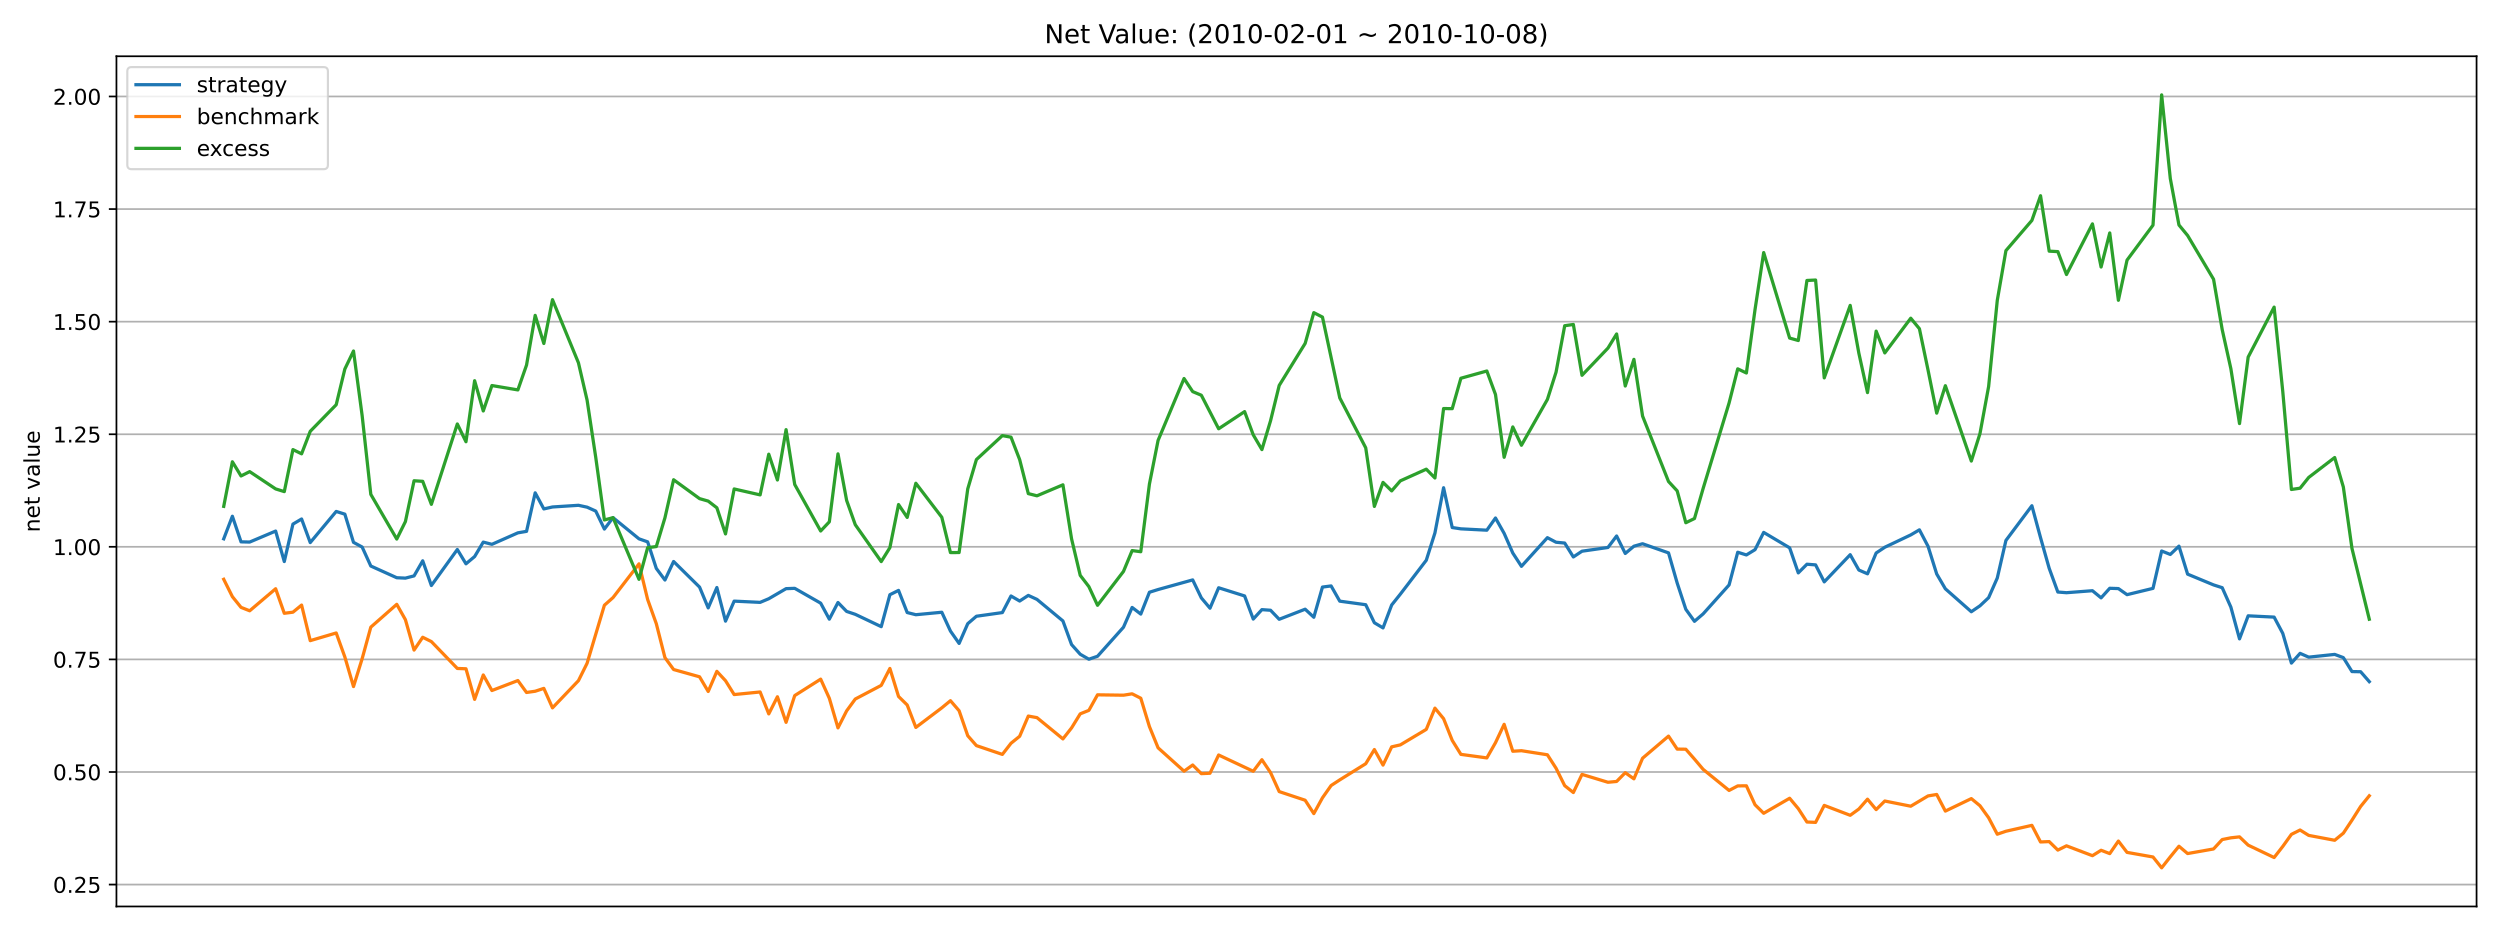 <?xml version="1.0" encoding="utf-8" standalone="no"?>
<!DOCTYPE svg PUBLIC "-//W3C//DTD SVG 1.1//EN"
  "http://www.w3.org/Graphics/SVG/1.1/DTD/svg11.dtd">
<!-- Created with matplotlib (https://matplotlib.org/) -->
<svg height="432pt" version="1.1" viewBox="0 0 1152 432" width="1152pt" xmlns="http://www.w3.org/2000/svg" xmlns:xlink="http://www.w3.org/1999/xlink">
 <defs>
  <style type="text/css">*{stroke-linecap:butt;stroke-linejoin:round;}</style>
 </defs>
 <g id="figure_1">
  <g id="patch_1">
   <path d="M 0 432 
L 1152 432 
L 1152 0 
L 0 0 
z
" style="fill:#ffffff;"/>
  </g>
  <g id="axes_1">
   <g id="patch_2">
    <path d="M 53.66 417.7 
L 1141.2 417.7 
L 1141.2 25.92 
L 53.66 25.92 
z
" style="fill:#ffffff;"/>
   </g>
   <g id="matplotlib.axis_1"/>
   <g id="matplotlib.axis_2">
    <g id="ytick_1">
     <g id="line2d_1">
      <path clip-path="url(#pe543ece812)" d="M 53.66 407.609 
L 1141.2 407.609 
" style="fill:none;stroke:#b0b0b0;stroke-linecap:square;stroke-width:0.8;"/>
     </g>
     <g id="line2d_2">
      <defs>
       <path d="M 0 0 
L -3.5 0 
" id="mb6a56a27d4" style="stroke:#000000;stroke-width:0.8;"/>
      </defs>
      <g>
       <use style="stroke:#000000;stroke-width:0.8;" x="53.66" xlink:href="#mb6a56a27d4" y="407.609"/>
      </g>
     </g>
     <g id="text_1">
      <!-- 0.25 -->
      <g transform="translate(24.394 411.408)scale(0.1 -0.1)">
       <defs>
        <path d="M 31.781 66.406 
Q 24.172 66.406 20.328 58.906 
Q 16.5 51.422 16.5 36.375 
Q 16.5 21.391 20.328 13.891 
Q 24.172 6.391 31.781 6.391 
Q 39.453 6.391 43.281 13.891 
Q 47.125 21.391 47.125 36.375 
Q 47.125 51.422 43.281 58.906 
Q 39.453 66.406 31.781 66.406 
z
M 31.781 74.219 
Q 44.047 74.219 50.516 64.516 
Q 56.984 54.828 56.984 36.375 
Q 56.984 17.969 50.516 8.266 
Q 44.047 -1.422 31.781 -1.422 
Q 19.531 -1.422 13.062 8.266 
Q 6.594 17.969 6.594 36.375 
Q 6.594 54.828 13.062 64.516 
Q 19.531 74.219 31.781 74.219 
z
" id="DejaVuSans-48"/>
        <path d="M 10.688 12.406 
L 21 12.406 
L 21 0 
L 10.688 0 
z
" id="DejaVuSans-46"/>
        <path d="M 19.188 8.297 
L 53.609 8.297 
L 53.609 0 
L 7.328 0 
L 7.328 8.297 
Q 12.938 14.109 22.625 23.891 
Q 32.328 33.688 34.812 36.531 
Q 39.547 41.844 41.422 45.531 
Q 43.312 49.219 43.312 52.781 
Q 43.312 58.594 39.234 62.25 
Q 35.156 65.922 28.609 65.922 
Q 23.969 65.922 18.812 64.312 
Q 13.672 62.703 7.812 59.422 
L 7.812 69.391 
Q 13.766 71.781 18.938 73 
Q 24.125 74.219 28.422 74.219 
Q 39.75 74.219 46.484 68.547 
Q 53.219 62.891 53.219 53.422 
Q 53.219 48.922 51.531 44.891 
Q 49.859 40.875 45.406 35.406 
Q 44.188 33.984 37.641 27.219 
Q 31.109 20.453 19.188 8.297 
z
" id="DejaVuSans-50"/>
        <path d="M 10.797 72.906 
L 49.516 72.906 
L 49.516 64.594 
L 19.828 64.594 
L 19.828 46.734 
Q 21.969 47.469 24.109 47.828 
Q 26.266 48.188 28.422 48.188 
Q 40.625 48.188 47.75 41.5 
Q 54.891 34.812 54.891 23.391 
Q 54.891 11.625 47.562 5.094 
Q 40.234 -1.422 26.906 -1.422 
Q 22.312 -1.422 17.547 -0.641 
Q 12.797 0.141 7.719 1.703 
L 7.719 11.625 
Q 12.109 9.234 16.797 8.062 
Q 21.484 6.891 26.703 6.891 
Q 35.156 6.891 40.078 11.328 
Q 45.016 15.766 45.016 23.391 
Q 45.016 31 40.078 35.438 
Q 35.156 39.891 26.703 39.891 
Q 22.75 39.891 18.812 39.016 
Q 14.891 38.141 10.797 36.281 
z
" id="DejaVuSans-53"/>
       </defs>
       <use xlink:href="#DejaVuSans-48"/>
       <use x="63.623" xlink:href="#DejaVuSans-46"/>
       <use x="95.41" xlink:href="#DejaVuSans-50"/>
       <use x="159.033" xlink:href="#DejaVuSans-53"/>
      </g>
     </g>
    </g>
    <g id="ytick_2">
     <g id="line2d_3">
      <path clip-path="url(#pe543ece812)" d="M 53.66 355.73 
L 1141.2 355.73 
" style="fill:none;stroke:#b0b0b0;stroke-linecap:square;stroke-width:0.8;"/>
     </g>
     <g id="line2d_4">
      <g>
       <use style="stroke:#000000;stroke-width:0.8;" x="53.66" xlink:href="#mb6a56a27d4" y="355.73"/>
      </g>
     </g>
     <g id="text_2">
      <!-- 0.50 -->
      <g transform="translate(24.394 359.53)scale(0.1 -0.1)">
       <use xlink:href="#DejaVuSans-48"/>
       <use x="63.623" xlink:href="#DejaVuSans-46"/>
       <use x="95.41" xlink:href="#DejaVuSans-53"/>
       <use x="159.033" xlink:href="#DejaVuSans-48"/>
      </g>
     </g>
    </g>
    <g id="ytick_3">
     <g id="line2d_5">
      <path clip-path="url(#pe543ece812)" d="M 53.66 303.852 
L 1141.2 303.852 
" style="fill:none;stroke:#b0b0b0;stroke-linecap:square;stroke-width:0.8;"/>
     </g>
     <g id="line2d_6">
      <g>
       <use style="stroke:#000000;stroke-width:0.8;" x="53.66" xlink:href="#mb6a56a27d4" y="303.852"/>
      </g>
     </g>
     <g id="text_3">
      <!-- 0.75 -->
      <g transform="translate(24.394 307.651)scale(0.1 -0.1)">
       <defs>
        <path d="M 8.203 72.906 
L 55.078 72.906 
L 55.078 68.703 
L 28.609 0 
L 18.312 0 
L 43.219 64.594 
L 8.203 64.594 
z
" id="DejaVuSans-55"/>
       </defs>
       <use xlink:href="#DejaVuSans-48"/>
       <use x="63.623" xlink:href="#DejaVuSans-46"/>
       <use x="95.41" xlink:href="#DejaVuSans-55"/>
       <use x="159.033" xlink:href="#DejaVuSans-53"/>
      </g>
     </g>
    </g>
    <g id="ytick_4">
     <g id="line2d_7">
      <path clip-path="url(#pe543ece812)" d="M 53.66 251.974 
L 1141.2 251.974 
" style="fill:none;stroke:#b0b0b0;stroke-linecap:square;stroke-width:0.8;"/>
     </g>
     <g id="line2d_8">
      <g>
       <use style="stroke:#000000;stroke-width:0.8;" x="53.66" xlink:href="#mb6a56a27d4" y="251.974"/>
      </g>
     </g>
     <g id="text_4">
      <!-- 1.00 -->
      <g transform="translate(24.394 255.773)scale(0.1 -0.1)">
       <defs>
        <path d="M 12.406 8.297 
L 28.516 8.297 
L 28.516 63.922 
L 10.984 60.406 
L 10.984 69.391 
L 28.422 72.906 
L 38.281 72.906 
L 38.281 8.297 
L 54.391 8.297 
L 54.391 0 
L 12.406 0 
z
" id="DejaVuSans-49"/>
       </defs>
       <use xlink:href="#DejaVuSans-49"/>
       <use x="63.623" xlink:href="#DejaVuSans-46"/>
       <use x="95.41" xlink:href="#DejaVuSans-48"/>
       <use x="159.033" xlink:href="#DejaVuSans-48"/>
      </g>
     </g>
    </g>
    <g id="ytick_5">
     <g id="line2d_9">
      <path clip-path="url(#pe543ece812)" d="M 53.66 200.095 
L 1141.2 200.095 
" style="fill:none;stroke:#b0b0b0;stroke-linecap:square;stroke-width:0.8;"/>
     </g>
     <g id="line2d_10">
      <g>
       <use style="stroke:#000000;stroke-width:0.8;" x="53.66" xlink:href="#mb6a56a27d4" y="200.095"/>
      </g>
     </g>
     <g id="text_5">
      <!-- 1.25 -->
      <g transform="translate(24.394 203.894)scale(0.1 -0.1)">
       <use xlink:href="#DejaVuSans-49"/>
       <use x="63.623" xlink:href="#DejaVuSans-46"/>
       <use x="95.41" xlink:href="#DejaVuSans-50"/>
       <use x="159.033" xlink:href="#DejaVuSans-53"/>
      </g>
     </g>
    </g>
    <g id="ytick_6">
     <g id="line2d_11">
      <path clip-path="url(#pe543ece812)" d="M 53.66 148.217 
L 1141.2 148.217 
" style="fill:none;stroke:#b0b0b0;stroke-linecap:square;stroke-width:0.8;"/>
     </g>
     <g id="line2d_12">
      <g>
       <use style="stroke:#000000;stroke-width:0.8;" x="53.66" xlink:href="#mb6a56a27d4" y="148.217"/>
      </g>
     </g>
     <g id="text_6">
      <!-- 1.50 -->
      <g transform="translate(24.394 152.016)scale(0.1 -0.1)">
       <use xlink:href="#DejaVuSans-49"/>
       <use x="63.623" xlink:href="#DejaVuSans-46"/>
       <use x="95.41" xlink:href="#DejaVuSans-53"/>
       <use x="159.033" xlink:href="#DejaVuSans-48"/>
      </g>
     </g>
    </g>
    <g id="ytick_7">
     <g id="line2d_13">
      <path clip-path="url(#pe543ece812)" d="M 53.66 96.338 
L 1141.2 96.338 
" style="fill:none;stroke:#b0b0b0;stroke-linecap:square;stroke-width:0.8;"/>
     </g>
     <g id="line2d_14">
      <g>
       <use style="stroke:#000000;stroke-width:0.8;" x="53.66" xlink:href="#mb6a56a27d4" y="96.338"/>
      </g>
     </g>
     <g id="text_7">
      <!-- 1.75 -->
      <g transform="translate(24.394 100.138)scale(0.1 -0.1)">
       <use xlink:href="#DejaVuSans-49"/>
       <use x="63.623" xlink:href="#DejaVuSans-46"/>
       <use x="95.41" xlink:href="#DejaVuSans-55"/>
       <use x="159.033" xlink:href="#DejaVuSans-53"/>
      </g>
     </g>
    </g>
    <g id="ytick_8">
     <g id="line2d_15">
      <path clip-path="url(#pe543ece812)" d="M 53.66 44.46 
L 1141.2 44.46 
" style="fill:none;stroke:#b0b0b0;stroke-linecap:square;stroke-width:0.8;"/>
     </g>
     <g id="line2d_16">
      <g>
       <use style="stroke:#000000;stroke-width:0.8;" x="53.66" xlink:href="#mb6a56a27d4" y="44.46"/>
      </g>
     </g>
     <g id="text_8">
      <!-- 2.00 -->
      <g transform="translate(24.394 48.259)scale(0.1 -0.1)">
       <use xlink:href="#DejaVuSans-50"/>
       <use x="63.623" xlink:href="#DejaVuSans-46"/>
       <use x="95.41" xlink:href="#DejaVuSans-48"/>
       <use x="159.033" xlink:href="#DejaVuSans-48"/>
      </g>
     </g>
    </g>
    <g id="text_9">
     <!-- net value -->
     <g transform="translate(18.315 245.262)rotate(-90)scale(0.1 -0.1)">
      <defs>
       <path d="M 54.891 33.016 
L 54.891 0 
L 45.906 0 
L 45.906 32.719 
Q 45.906 40.484 42.875 44.328 
Q 39.844 48.188 33.797 48.188 
Q 26.516 48.188 22.312 43.547 
Q 18.109 38.922 18.109 30.906 
L 18.109 0 
L 9.078 0 
L 9.078 54.688 
L 18.109 54.688 
L 18.109 46.188 
Q 21.344 51.125 25.703 53.562 
Q 30.078 56 35.797 56 
Q 45.219 56 50.047 50.172 
Q 54.891 44.344 54.891 33.016 
z
" id="DejaVuSans-110"/>
       <path d="M 56.203 29.594 
L 56.203 25.203 
L 14.891 25.203 
Q 15.484 15.922 20.484 11.062 
Q 25.484 6.203 34.422 6.203 
Q 39.594 6.203 44.453 7.469 
Q 49.312 8.734 54.109 11.281 
L 54.109 2.781 
Q 49.266 0.734 44.188 -0.344 
Q 39.109 -1.422 33.891 -1.422 
Q 20.797 -1.422 13.156 6.188 
Q 5.516 13.812 5.516 26.812 
Q 5.516 40.234 12.766 48.109 
Q 20.016 56 32.328 56 
Q 43.359 56 49.781 48.891 
Q 56.203 41.797 56.203 29.594 
z
M 47.219 32.234 
Q 47.125 39.594 43.094 43.984 
Q 39.062 48.391 32.422 48.391 
Q 24.906 48.391 20.391 44.141 
Q 15.875 39.891 15.188 32.172 
z
" id="DejaVuSans-101"/>
       <path d="M 18.312 70.219 
L 18.312 54.688 
L 36.812 54.688 
L 36.812 47.703 
L 18.312 47.703 
L 18.312 18.016 
Q 18.312 11.328 20.141 9.422 
Q 21.969 7.516 27.594 7.516 
L 36.812 7.516 
L 36.812 0 
L 27.594 0 
Q 17.188 0 13.234 3.875 
Q 9.281 7.766 9.281 18.016 
L 9.281 47.703 
L 2.688 47.703 
L 2.688 54.688 
L 9.281 54.688 
L 9.281 70.219 
z
" id="DejaVuSans-116"/>
       <path id="DejaVuSans-32"/>
       <path d="M 2.984 54.688 
L 12.5 54.688 
L 29.594 8.797 
L 46.688 54.688 
L 56.203 54.688 
L 35.688 0 
L 23.484 0 
z
" id="DejaVuSans-118"/>
       <path d="M 34.281 27.484 
Q 23.391 27.484 19.188 25 
Q 14.984 22.516 14.984 16.5 
Q 14.984 11.719 18.141 8.906 
Q 21.297 6.109 26.703 6.109 
Q 34.188 6.109 38.703 11.406 
Q 43.219 16.703 43.219 25.484 
L 43.219 27.484 
z
M 52.203 31.203 
L 52.203 0 
L 43.219 0 
L 43.219 8.297 
Q 40.141 3.328 35.547 0.953 
Q 30.953 -1.422 24.312 -1.422 
Q 15.922 -1.422 10.953 3.297 
Q 6 8.016 6 15.922 
Q 6 25.141 12.172 29.828 
Q 18.359 34.516 30.609 34.516 
L 43.219 34.516 
L 43.219 35.406 
Q 43.219 41.609 39.141 45 
Q 35.062 48.391 27.688 48.391 
Q 23 48.391 18.547 47.266 
Q 14.109 46.141 10.016 43.891 
L 10.016 52.203 
Q 14.938 54.109 19.578 55.047 
Q 24.219 56 28.609 56 
Q 40.484 56 46.344 49.844 
Q 52.203 43.703 52.203 31.203 
z
" id="DejaVuSans-97"/>
       <path d="M 9.422 75.984 
L 18.406 75.984 
L 18.406 0 
L 9.422 0 
z
" id="DejaVuSans-108"/>
       <path d="M 8.5 21.578 
L 8.5 54.688 
L 17.484 54.688 
L 17.484 21.922 
Q 17.484 14.156 20.5 10.266 
Q 23.531 6.391 29.594 6.391 
Q 36.859 6.391 41.078 11.031 
Q 45.312 15.672 45.312 23.688 
L 45.312 54.688 
L 54.297 54.688 
L 54.297 0 
L 45.312 0 
L 45.312 8.406 
Q 42.047 3.422 37.719 1 
Q 33.406 -1.422 27.688 -1.422 
Q 18.266 -1.422 13.375 4.438 
Q 8.5 10.297 8.5 21.578 
z
M 31.109 56 
z
" id="DejaVuSans-117"/>
      </defs>
      <use xlink:href="#DejaVuSans-110"/>
      <use x="63.379" xlink:href="#DejaVuSans-101"/>
      <use x="124.902" xlink:href="#DejaVuSans-116"/>
      <use x="164.111" xlink:href="#DejaVuSans-32"/>
      <use x="195.898" xlink:href="#DejaVuSans-118"/>
      <use x="255.078" xlink:href="#DejaVuSans-97"/>
      <use x="316.357" xlink:href="#DejaVuSans-108"/>
      <use x="344.141" xlink:href="#DejaVuSans-117"/>
      <use x="407.52" xlink:href="#DejaVuSans-101"/>
     </g>
    </g>
   </g>
   <g id="line2d_17">
    <path clip-path="url(#pe543ece812)" d="M 103.094 248.29 
L 107.08 237.888 
L 111.067 249.681 
L 115.053 249.781 
L 127.013 244.716 
L 131 258.756 
L 134.986 241.509 
L 138.973 239.152 
L 142.959 250.017 
L 154.919 235.676 
L 158.906 236.924 
L 162.892 249.911 
L 166.879 252.074 
L 170.866 260.822 
L 182.825 266.22 
L 186.812 266.398 
L 190.798 265.37 
L 194.785 258.429 
L 198.772 269.799 
L 210.731 253.209 
L 214.718 259.8 
L 218.705 256.462 
L 222.691 249.802 
L 226.678 250.824 
L 238.637 245.532 
L 242.624 244.849 
L 246.611 227.103 
L 250.597 234.507 
L 254.584 233.614 
L 266.544 232.843 
L 270.53 233.703 
L 274.517 235.498 
L 278.503 243.79 
L 282.49 238.532 
L 294.45 248.296 
L 298.436 249.69 
L 302.423 261.919 
L 306.409 267.272 
L 310.396 258.742 
L 322.356 270.534 
L 326.342 280.113 
L 330.329 270.739 
L 334.315 286.218 
L 338.302 276.998 
L 350.262 277.57 
L 354.248 275.895 
L 362.222 271.251 
L 366.208 271.106 
L 378.168 277.934 
L 382.154 285.307 
L 386.141 277.637 
L 390.128 281.739 
L 394.114 283.08 
L 406.074 288.761 
L 410.061 274.041 
L 414.047 272.06 
L 418.034 282.257 
L 422.02 283.26 
L 433.98 282.125 
L 437.967 290.792 
L 441.953 296.486 
L 445.94 287.387 
L 449.926 283.966 
L 461.886 282.276 
L 465.873 274.632 
L 469.859 276.957 
L 473.846 274.362 
L 477.832 276.198 
L 489.792 286.131 
L 493.779 297.021 
L 497.765 301.481 
L 501.752 303.767 
L 505.739 302.407 
L 517.698 289.024 
L 521.685 279.913 
L 525.671 282.967 
L 529.658 272.906 
L 533.645 271.659 
L 549.591 267.223 
L 553.578 275.514 
L 557.564 280.254 
L 561.551 270.845 
L 573.51 274.612 
L 577.497 285.262 
L 581.484 280.922 
L 585.47 281.205 
L 589.457 285.367 
L 601.417 280.719 
L 605.403 284.426 
L 609.39 270.518 
L 613.376 270 
L 617.363 277.014 
L 629.323 278.655 
L 633.309 286.962 
L 637.296 289.335 
L 641.282 278.783 
L 645.269 273.785 
L 657.229 258.162 
L 661.215 245.564 
L 665.202 224.754 
L 669.189 243.089 
L 673.175 243.691 
L 685.135 244.311 
L 689.121 238.7 
L 693.108 245.768 
L 697.095 254.838 
L 701.081 260.963 
L 713.041 247.764 
L 717.028 249.869 
L 721.014 250.236 
L 725.001 256.64 
L 728.987 253.995 
L 740.947 252.277 
L 744.934 246.991 
L 748.92 255.032 
L 752.907 251.698 
L 756.893 250.558 
L 768.853 254.766 
L 772.84 268.649 
L 776.826 280.762 
L 780.813 286.3 
L 784.799 282.882 
L 796.759 269.549 
L 800.746 254.474 
L 804.732 255.719 
L 808.719 253.282 
L 812.706 245.334 
L 824.665 252.431 
L 828.652 263.986 
L 832.638 259.994 
L 836.625 260.296 
L 840.612 268.123 
L 852.571 255.605 
L 856.558 262.671 
L 860.545 264.405 
L 864.531 254.823 
L 868.518 252.167 
L 880.477 246.487 
L 884.464 244.149 
L 888.451 251.754 
L 892.437 264.493 
L 896.424 271.319 
L 908.384 281.883 
L 912.37 279.155 
L 916.357 275.402 
L 920.343 266.353 
L 924.33 249.033 
L 936.29 233.05 
L 940.276 247.747 
L 944.263 261.873 
L 948.249 272.806 
L 952.236 273.117 
L 964.196 272.2 
L 968.182 275.488 
L 972.169 271.081 
L 976.155 271.215 
L 980.142 274.02 
L 992.102 271.117 
L 996.088 253.896 
L 1000.075 255.49 
L 1004.062 251.674 
L 1008.048 264.562 
L 1020.008 269.525 
L 1023.994 270.811 
L 1027.981 279.76 
L 1031.968 294.385 
L 1035.954 283.773 
L 1047.914 284.362 
L 1051.901 291.865 
L 1055.887 305.549 
L 1059.874 301.07 
L 1063.86 302.815 
L 1075.82 301.549 
L 1079.807 303.026 
L 1083.793 309.457 
L 1087.78 309.534 
L 1091.766 314.108 
L 1091.766 314.108 
" style="fill:none;stroke:#1f77b4;stroke-linecap:square;stroke-width:1.5;"/>
   </g>
   <g id="line2d_18">
    <path clip-path="url(#pe543ece812)" d="M 103.094 266.936 
L 107.08 274.94 
L 111.067 279.873 
L 115.053 281.451 
L 127.013 271.296 
L 131 282.6 
L 134.986 282.097 
L 138.973 278.818 
L 142.959 295.206 
L 154.919 291.673 
L 158.906 302.731 
L 162.892 316.367 
L 166.879 303.518 
L 170.866 288.994 
L 182.825 278.478 
L 186.812 285.551 
L 190.798 299.547 
L 194.785 293.654 
L 198.772 295.638 
L 210.731 308.024 
L 214.718 308.17 
L 218.705 322.261 
L 222.691 311.027 
L 226.678 318.19 
L 238.637 313.597 
L 242.624 319.091 
L 246.611 318.527 
L 250.597 317.21 
L 254.584 326.178 
L 266.544 313.658 
L 270.53 305.634 
L 278.503 278.893 
L 282.49 275.357 
L 294.45 259.821 
L 298.436 276.254 
L 302.423 287.395 
L 306.409 303.047 
L 310.396 308.513 
L 322.356 311.874 
L 326.342 318.624 
L 330.329 309.363 
L 334.315 313.664 
L 338.302 320.053 
L 350.262 318.862 
L 354.248 328.961 
L 358.235 321.072 
L 362.222 332.85 
L 366.208 320.518 
L 378.168 312.952 
L 382.154 321.781 
L 386.141 335.4 
L 390.128 327.571 
L 394.114 322.113 
L 406.074 315.822 
L 410.061 308.027 
L 414.047 320.93 
L 418.034 324.852 
L 422.02 335.196 
L 433.98 326.17 
L 437.967 322.882 
L 441.953 327.502 
L 445.94 339.023 
L 449.926 343.577 
L 461.886 347.629 
L 465.873 342.493 
L 469.859 339.274 
L 473.846 329.964 
L 477.832 330.684 
L 489.792 340.484 
L 493.779 335.408 
L 497.765 328.937 
L 501.752 327.337 
L 505.739 320.175 
L 517.698 320.348 
L 521.685 319.715 
L 525.671 321.741 
L 529.658 334.815 
L 533.645 344.592 
L 545.604 355.36 
L 549.591 352.519 
L 553.578 356.49 
L 557.564 356.314 
L 561.551 347.904 
L 577.497 355.398 
L 581.484 350.078 
L 585.47 356.013 
L 589.457 364.767 
L 601.417 368.75 
L 605.403 374.898 
L 609.39 367.629 
L 613.376 361.968 
L 617.363 359.366 
L 629.323 351.928 
L 633.309 345.395 
L 637.296 352.547 
L 641.282 344.151 
L 645.269 343.244 
L 657.229 336.096 
L 661.215 326.321 
L 665.202 331.168 
L 669.189 341.176 
L 673.175 347.613 
L 685.135 349.244 
L 689.121 342.233 
L 693.108 333.773 
L 697.095 346.17 
L 701.081 345.926 
L 713.041 347.802 
L 717.028 354.009 
L 721.014 362.028 
L 725.001 365.194 
L 728.987 356.841 
L 740.947 360.47 
L 744.934 360.098 
L 748.92 356.063 
L 752.907 358.884 
L 756.893 349.391 
L 768.853 339.208 
L 772.84 345.179 
L 776.826 345.242 
L 780.813 349.792 
L 784.799 354.512 
L 796.759 364.235 
L 800.746 362.148 
L 804.732 362.096 
L 808.719 370.832 
L 812.706 374.757 
L 824.665 367.839 
L 828.652 372.612 
L 832.638 378.782 
L 836.625 378.953 
L 840.612 371.13 
L 852.571 375.689 
L 856.558 372.804 
L 860.545 368.268 
L 864.531 373.055 
L 868.518 369.109 
L 880.477 371.499 
L 888.451 366.759 
L 892.437 366.096 
L 896.424 373.748 
L 908.384 367.999 
L 912.37 371.278 
L 916.357 376.808 
L 920.343 384.402 
L 924.33 383.037 
L 936.29 380.322 
L 940.276 387.976 
L 944.263 387.803 
L 948.249 391.724 
L 952.236 389.757 
L 964.196 394.298 
L 968.182 391.809 
L 972.169 393.342 
L 976.155 387.564 
L 980.142 392.778 
L 992.102 394.899 
L 996.088 399.892 
L 1000.075 394.83 
L 1004.062 389.95 
L 1008.048 393.317 
L 1020.008 391.199 
L 1023.994 386.867 
L 1027.981 386.065 
L 1031.968 385.63 
L 1035.954 389.443 
L 1047.914 395.143 
L 1051.901 390.032 
L 1055.887 384.469 
L 1059.874 382.472 
L 1063.86 384.952 
L 1075.82 387.2 
L 1079.807 383.933 
L 1083.793 377.932 
L 1087.78 371.618 
L 1091.766 366.7 
L 1091.766 366.7 
" style="fill:none;stroke:#ff7f0e;stroke-linecap:square;stroke-width:1.5;"/>
   </g>
   <g id="line2d_19">
    <path clip-path="url(#pe543ece812)" d="M 103.094 233.328 
L 107.08 212.788 
L 111.067 219.323 
L 115.053 217.327 
L 127.013 225.289 
L 131 226.533 
L 134.986 207.18 
L 138.973 209.116 
L 142.959 198.75 
L 154.919 186.507 
L 158.906 170.041 
L 162.892 161.753 
L 166.879 191.556 
L 170.866 227.807 
L 182.825 248.392 
L 186.812 240.337 
L 190.798 221.537 
L 194.785 221.796 
L 198.772 232.393 
L 210.731 195.365 
L 214.718 203.549 
L 218.705 175.436 
L 222.691 189.372 
L 226.678 177.658 
L 238.637 179.671 
L 242.624 168.241 
L 246.611 145.329 
L 250.597 158.273 
L 254.584 138.092 
L 266.544 167.181 
L 270.53 184.374 
L 274.517 210.744 
L 278.503 239.595 
L 282.49 238.539 
L 294.45 266.946 
L 298.436 252.37 
L 302.423 251.849 
L 306.409 238.59 
L 310.396 221.07 
L 322.356 229.767 
L 326.342 230.907 
L 330.329 233.991 
L 334.315 246.022 
L 338.302 225.311 
L 350.262 228.044 
L 354.248 209.293 
L 358.235 221.174 
L 362.222 197.992 
L 366.208 223.254 
L 378.168 244.679 
L 382.154 240.459 
L 386.141 209.153 
L 390.128 230.595 
L 394.114 241.791 
L 406.074 258.772 
L 410.061 252.356 
L 414.047 232.498 
L 418.034 238.421 
L 422.02 222.689 
L 433.98 238.36 
L 437.967 254.619 
L 441.953 254.605 
L 445.94 225.285 
L 449.926 211.775 
L 461.886 200.729 
L 465.873 201.45 
L 469.859 211.794 
L 473.846 227.455 
L 477.832 228.467 
L 489.792 223.411 
L 493.779 248.309 
L 497.765 265.12 
L 501.752 270.315 
L 505.739 278.914 
L 517.698 263.306 
L 521.685 253.712 
L 525.671 254.229 
L 529.658 223.048 
L 533.645 202.927 
L 545.604 174.426 
L 549.591 180.454 
L 553.578 182.126 
L 561.551 197.574 
L 573.51 189.672 
L 577.497 200.379 
L 581.484 207.168 
L 585.47 193.881 
L 589.457 177.61 
L 601.417 158.234 
L 605.403 144.069 
L 609.39 146.116 
L 617.363 183.355 
L 629.323 206.353 
L 633.309 233.354 
L 637.296 222.29 
L 641.282 226.202 
L 645.269 221.585 
L 657.229 216.2 
L 661.215 220.248 
L 665.202 188.267 
L 669.189 188.301 
L 673.175 174.298 
L 685.135 170.96 
L 689.121 181.788 
L 693.108 210.713 
L 697.095 196.738 
L 701.081 205.168 
L 713.041 184.058 
L 717.028 171.489 
L 721.014 150.097 
L 725.001 149.518 
L 728.987 172.934 
L 740.947 160.406 
L 744.934 153.9 
L 748.92 177.871 
L 752.907 165.598 
L 756.893 191.716 
L 768.853 221.875 
L 772.84 226.192 
L 776.826 240.873 
L 780.813 238.94 
L 784.799 225.097 
L 796.759 185.691 
L 800.746 169.961 
L 804.732 171.873 
L 808.719 142.634 
L 812.706 116.394 
L 824.665 155.779 
L 828.652 156.908 
L 832.638 129.24 
L 836.625 129.044 
L 840.612 174.123 
L 852.571 140.735 
L 856.558 162.756 
L 860.545 180.896 
L 864.531 152.594 
L 868.518 162.62 
L 880.477 146.636 
L 884.464 151.48 
L 888.451 170.583 
L 892.437 190.366 
L 896.424 177.735 
L 908.384 212.448 
L 912.37 199.798 
L 916.357 178.113 
L 920.343 138.438 
L 924.33 115.483 
L 936.29 101.574 
L 940.276 90.2 
L 944.263 115.731 
L 948.249 115.945 
L 952.236 126.493 
L 964.196 103.168 
L 968.182 123.029 
L 972.169 107.348 
L 976.155 138.358 
L 980.142 119.861 
L 992.102 103.75 
L 996.088 43.728 
L 1000.075 82.266 
L 1004.062 103.676 
L 1008.048 108.517 
L 1020.008 128.684 
L 1023.994 151.911 
L 1027.981 169.895 
L 1031.968 195.177 
L 1035.954 164.542 
L 1047.914 141.529 
L 1051.901 180.411 
L 1055.887 225.543 
L 1059.874 224.964 
L 1063.86 219.996 
L 1075.82 210.838 
L 1079.807 224.4 
L 1083.793 252.735 
L 1091.766 285.333 
L 1091.766 285.333 
" style="fill:none;stroke:#2ca02c;stroke-linecap:square;stroke-width:1.5;"/>
   </g>
   <g id="patch_3">
    <path d="M 53.66 417.7 
L 53.66 25.92 
" style="fill:none;stroke:#000000;stroke-linecap:square;stroke-linejoin:miter;stroke-width:0.8;"/>
   </g>
   <g id="patch_4">
    <path d="M 1141.2 417.7 
L 1141.2 25.92 
" style="fill:none;stroke:#000000;stroke-linecap:square;stroke-linejoin:miter;stroke-width:0.8;"/>
   </g>
   <g id="patch_5">
    <path d="M 53.66 417.7 
L 1141.2 417.7 
" style="fill:none;stroke:#000000;stroke-linecap:square;stroke-linejoin:miter;stroke-width:0.8;"/>
   </g>
   <g id="patch_6">
    <path d="M 53.66 25.92 
L 1141.2 25.92 
" style="fill:none;stroke:#000000;stroke-linecap:square;stroke-linejoin:miter;stroke-width:0.8;"/>
   </g>
   <g id="text_10">
    <!-- Net Value: (2010-02-01 ~ 2010-10-08) -->
    <g transform="translate(481.322 19.92)scale(0.12 -0.12)">
     <defs>
      <path d="M 9.812 72.906 
L 23.094 72.906 
L 55.422 11.922 
L 55.422 72.906 
L 64.984 72.906 
L 64.984 0 
L 51.703 0 
L 19.391 60.984 
L 19.391 0 
L 9.812 0 
z
" id="DejaVuSans-78"/>
      <path d="M 28.609 0 
L 0.781 72.906 
L 11.078 72.906 
L 34.188 11.531 
L 57.328 72.906 
L 67.578 72.906 
L 39.797 0 
z
" id="DejaVuSans-86"/>
      <path d="M 11.719 12.406 
L 22.016 12.406 
L 22.016 0 
L 11.719 0 
z
M 11.719 51.703 
L 22.016 51.703 
L 22.016 39.312 
L 11.719 39.312 
z
" id="DejaVuSans-58"/>
      <path d="M 31 75.875 
Q 24.469 64.656 21.281 53.656 
Q 18.109 42.672 18.109 31.391 
Q 18.109 20.125 21.312 9.062 
Q 24.516 -2 31 -13.188 
L 23.188 -13.188 
Q 15.875 -1.703 12.234 9.375 
Q 8.594 20.453 8.594 31.391 
Q 8.594 42.281 12.203 53.312 
Q 15.828 64.359 23.188 75.875 
z
" id="DejaVuSans-40"/>
      <path d="M 4.891 31.391 
L 31.203 31.391 
L 31.203 23.391 
L 4.891 23.391 
z
" id="DejaVuSans-45"/>
      <path d="M 73.188 39.891 
L 73.188 31.203 
Q 68.062 27.344 63.688 25.688 
Q 59.328 24.031 54.594 24.031 
Q 49.219 24.031 42.094 26.906 
Q 41.547 27.094 41.312 27.203 
Q 40.969 27.344 40.234 27.594 
Q 32.672 30.609 28.078 30.609 
Q 23.781 30.609 19.578 28.734 
Q 15.375 26.859 10.594 22.797 
L 10.594 31.5 
Q 15.719 35.359 20.094 37.031 
Q 24.469 38.719 29.203 38.719 
Q 34.578 38.719 41.75 35.797 
Q 42.234 35.594 42.484 35.5 
Q 42.875 35.359 43.562 35.109 
Q 51.125 32.078 55.719 32.078 
Q 59.906 32.078 64.031 33.938 
Q 68.172 35.797 73.188 39.891 
z
" id="DejaVuSans-126"/>
      <path d="M 31.781 34.625 
Q 24.75 34.625 20.719 30.859 
Q 16.703 27.094 16.703 20.516 
Q 16.703 13.922 20.719 10.156 
Q 24.75 6.391 31.781 6.391 
Q 38.812 6.391 42.859 10.172 
Q 46.922 13.969 46.922 20.516 
Q 46.922 27.094 42.891 30.859 
Q 38.875 34.625 31.781 34.625 
z
M 21.922 38.812 
Q 15.578 40.375 12.031 44.719 
Q 8.5 49.078 8.5 55.328 
Q 8.5 64.062 14.719 69.141 
Q 20.953 74.219 31.781 74.219 
Q 42.672 74.219 48.875 69.141 
Q 55.078 64.062 55.078 55.328 
Q 55.078 49.078 51.531 44.719 
Q 48 40.375 41.703 38.812 
Q 48.828 37.156 52.797 32.312 
Q 56.781 27.484 56.781 20.516 
Q 56.781 9.906 50.312 4.234 
Q 43.844 -1.422 31.781 -1.422 
Q 19.734 -1.422 13.25 4.234 
Q 6.781 9.906 6.781 20.516 
Q 6.781 27.484 10.781 32.312 
Q 14.797 37.156 21.922 38.812 
z
M 18.312 54.391 
Q 18.312 48.734 21.844 45.562 
Q 25.391 42.391 31.781 42.391 
Q 38.141 42.391 41.719 45.562 
Q 45.312 48.734 45.312 54.391 
Q 45.312 60.062 41.719 63.234 
Q 38.141 66.406 31.781 66.406 
Q 25.391 66.406 21.844 63.234 
Q 18.312 60.062 18.312 54.391 
z
" id="DejaVuSans-56"/>
      <path d="M 8.016 75.875 
L 15.828 75.875 
Q 23.141 64.359 26.781 53.312 
Q 30.422 42.281 30.422 31.391 
Q 30.422 20.453 26.781 9.375 
Q 23.141 -1.703 15.828 -13.188 
L 8.016 -13.188 
Q 14.5 -2 17.703 9.062 
Q 20.906 20.125 20.906 31.391 
Q 20.906 42.672 17.703 53.656 
Q 14.5 64.656 8.016 75.875 
z
" id="DejaVuSans-41"/>
     </defs>
     <use xlink:href="#DejaVuSans-78"/>
     <use x="74.805" xlink:href="#DejaVuSans-101"/>
     <use x="136.328" xlink:href="#DejaVuSans-116"/>
     <use x="175.537" xlink:href="#DejaVuSans-32"/>
     <use x="207.324" xlink:href="#DejaVuSans-86"/>
     <use x="267.982" xlink:href="#DejaVuSans-97"/>
     <use x="329.262" xlink:href="#DejaVuSans-108"/>
     <use x="357.045" xlink:href="#DejaVuSans-117"/>
     <use x="420.424" xlink:href="#DejaVuSans-101"/>
     <use x="481.947" xlink:href="#DejaVuSans-58"/>
     <use x="515.639" xlink:href="#DejaVuSans-32"/>
     <use x="547.426" xlink:href="#DejaVuSans-40"/>
     <use x="586.439" xlink:href="#DejaVuSans-50"/>
     <use x="650.062" xlink:href="#DejaVuSans-48"/>
     <use x="713.686" xlink:href="#DejaVuSans-49"/>
     <use x="777.309" xlink:href="#DejaVuSans-48"/>
     <use x="840.932" xlink:href="#DejaVuSans-45"/>
     <use x="877.016" xlink:href="#DejaVuSans-48"/>
     <use x="940.639" xlink:href="#DejaVuSans-50"/>
     <use x="1004.262" xlink:href="#DejaVuSans-45"/>
     <use x="1040.346" xlink:href="#DejaVuSans-48"/>
     <use x="1103.969" xlink:href="#DejaVuSans-49"/>
     <use x="1167.592" xlink:href="#DejaVuSans-32"/>
     <use x="1199.379" xlink:href="#DejaVuSans-126"/>
     <use x="1283.168" xlink:href="#DejaVuSans-32"/>
     <use x="1314.955" xlink:href="#DejaVuSans-50"/>
     <use x="1378.578" xlink:href="#DejaVuSans-48"/>
     <use x="1442.201" xlink:href="#DejaVuSans-49"/>
     <use x="1505.824" xlink:href="#DejaVuSans-48"/>
     <use x="1569.447" xlink:href="#DejaVuSans-45"/>
     <use x="1605.531" xlink:href="#DejaVuSans-49"/>
     <use x="1669.154" xlink:href="#DejaVuSans-48"/>
     <use x="1732.777" xlink:href="#DejaVuSans-45"/>
     <use x="1768.861" xlink:href="#DejaVuSans-48"/>
     <use x="1832.484" xlink:href="#DejaVuSans-56"/>
     <use x="1896.107" xlink:href="#DejaVuSans-41"/>
    </g>
   </g>
   <g id="legend_1">
    <g id="patch_7">
     <path d="M 60.66 77.954 
L 149.105 77.954 
Q 151.105 77.954 151.105 75.954 
L 151.105 32.92 
Q 151.105 30.92 149.105 30.92 
L 60.66 30.92 
Q 58.66 30.92 58.66 32.92 
L 58.66 75.954 
Q 58.66 77.954 60.66 77.954 
z
" style="fill:#ffffff;opacity:0.8;stroke:#cccccc;stroke-linejoin:miter;"/>
    </g>
    <g id="line2d_20">
     <path d="M 62.66 39.018 
L 82.66 39.018 
" style="fill:none;stroke:#1f77b4;stroke-linecap:square;stroke-width:1.5;"/>
    </g>
    <g id="line2d_21"/>
    <g id="text_11">
     <!-- strategy -->
     <g transform="translate(90.66 42.518)scale(0.1 -0.1)">
      <defs>
       <path d="M 44.281 53.078 
L 44.281 44.578 
Q 40.484 46.531 36.375 47.5 
Q 32.281 48.484 27.875 48.484 
Q 21.188 48.484 17.844 46.438 
Q 14.5 44.391 14.5 40.281 
Q 14.5 37.156 16.891 35.375 
Q 19.281 33.594 26.516 31.984 
L 29.594 31.297 
Q 39.156 29.25 43.188 25.516 
Q 47.219 21.781 47.219 15.094 
Q 47.219 7.469 41.188 3.016 
Q 35.156 -1.422 24.609 -1.422 
Q 20.219 -1.422 15.453 -0.562 
Q 10.688 0.297 5.422 2 
L 5.422 11.281 
Q 10.406 8.688 15.234 7.391 
Q 20.062 6.109 24.812 6.109 
Q 31.156 6.109 34.562 8.281 
Q 37.984 10.453 37.984 14.406 
Q 37.984 18.062 35.516 20.016 
Q 33.062 21.969 24.703 23.781 
L 21.578 24.516 
Q 13.234 26.266 9.516 29.906 
Q 5.812 33.547 5.812 39.891 
Q 5.812 47.609 11.281 51.797 
Q 16.75 56 26.812 56 
Q 31.781 56 36.172 55.266 
Q 40.578 54.547 44.281 53.078 
z
" id="DejaVuSans-115"/>
       <path d="M 41.109 46.297 
Q 39.594 47.172 37.812 47.578 
Q 36.031 48 33.891 48 
Q 26.266 48 22.188 43.047 
Q 18.109 38.094 18.109 28.812 
L 18.109 0 
L 9.078 0 
L 9.078 54.688 
L 18.109 54.688 
L 18.109 46.188 
Q 20.953 51.172 25.484 53.578 
Q 30.031 56 36.531 56 
Q 37.453 56 38.578 55.875 
Q 39.703 55.766 41.062 55.516 
z
" id="DejaVuSans-114"/>
       <path d="M 45.406 27.984 
Q 45.406 37.75 41.375 43.109 
Q 37.359 48.484 30.078 48.484 
Q 22.859 48.484 18.828 43.109 
Q 14.797 37.75 14.797 27.984 
Q 14.797 18.266 18.828 12.891 
Q 22.859 7.516 30.078 7.516 
Q 37.359 7.516 41.375 12.891 
Q 45.406 18.266 45.406 27.984 
z
M 54.391 6.781 
Q 54.391 -7.172 48.188 -13.984 
Q 42 -20.797 29.203 -20.797 
Q 24.469 -20.797 20.266 -20.094 
Q 16.062 -19.391 12.109 -17.922 
L 12.109 -9.188 
Q 16.062 -11.328 19.922 -12.344 
Q 23.781 -13.375 27.781 -13.375 
Q 36.625 -13.375 41.016 -8.766 
Q 45.406 -4.156 45.406 5.172 
L 45.406 9.625 
Q 42.625 4.781 38.281 2.391 
Q 33.938 0 27.875 0 
Q 17.828 0 11.672 7.656 
Q 5.516 15.328 5.516 27.984 
Q 5.516 40.672 11.672 48.328 
Q 17.828 56 27.875 56 
Q 33.938 56 38.281 53.609 
Q 42.625 51.219 45.406 46.391 
L 45.406 54.688 
L 54.391 54.688 
z
" id="DejaVuSans-103"/>
       <path d="M 32.172 -5.078 
Q 28.375 -14.844 24.75 -17.812 
Q 21.141 -20.797 15.094 -20.797 
L 7.906 -20.797 
L 7.906 -13.281 
L 13.188 -13.281 
Q 16.891 -13.281 18.938 -11.516 
Q 21 -9.766 23.484 -3.219 
L 25.094 0.875 
L 2.984 54.688 
L 12.5 54.688 
L 29.594 11.922 
L 46.688 54.688 
L 56.203 54.688 
z
" id="DejaVuSans-121"/>
      </defs>
      <use xlink:href="#DejaVuSans-115"/>
      <use x="52.1" xlink:href="#DejaVuSans-116"/>
      <use x="91.309" xlink:href="#DejaVuSans-114"/>
      <use x="132.422" xlink:href="#DejaVuSans-97"/>
      <use x="193.701" xlink:href="#DejaVuSans-116"/>
      <use x="232.91" xlink:href="#DejaVuSans-101"/>
      <use x="294.434" xlink:href="#DejaVuSans-103"/>
      <use x="357.91" xlink:href="#DejaVuSans-121"/>
     </g>
    </g>
    <g id="line2d_22">
     <path d="M 62.66 53.697 
L 82.66 53.697 
" style="fill:none;stroke:#ff7f0e;stroke-linecap:square;stroke-width:1.5;"/>
    </g>
    <g id="line2d_23"/>
    <g id="text_12">
     <!-- benchmark -->
     <g transform="translate(90.66 57.197)scale(0.1 -0.1)">
      <defs>
       <path d="M 48.688 27.297 
Q 48.688 37.203 44.609 42.844 
Q 40.531 48.484 33.406 48.484 
Q 26.266 48.484 22.188 42.844 
Q 18.109 37.203 18.109 27.297 
Q 18.109 17.391 22.188 11.75 
Q 26.266 6.109 33.406 6.109 
Q 40.531 6.109 44.609 11.75 
Q 48.688 17.391 48.688 27.297 
z
M 18.109 46.391 
Q 20.953 51.266 25.266 53.625 
Q 29.594 56 35.594 56 
Q 45.562 56 51.781 48.094 
Q 58.016 40.188 58.016 27.297 
Q 58.016 14.406 51.781 6.484 
Q 45.562 -1.422 35.594 -1.422 
Q 29.594 -1.422 25.266 0.953 
Q 20.953 3.328 18.109 8.203 
L 18.109 0 
L 9.078 0 
L 9.078 75.984 
L 18.109 75.984 
z
" id="DejaVuSans-98"/>
       <path d="M 48.781 52.594 
L 48.781 44.188 
Q 44.969 46.297 41.141 47.344 
Q 37.312 48.391 33.406 48.391 
Q 24.656 48.391 19.812 42.844 
Q 14.984 37.312 14.984 27.297 
Q 14.984 17.281 19.812 11.734 
Q 24.656 6.203 33.406 6.203 
Q 37.312 6.203 41.141 7.25 
Q 44.969 8.297 48.781 10.406 
L 48.781 2.094 
Q 45.016 0.344 40.984 -0.531 
Q 36.969 -1.422 32.422 -1.422 
Q 20.062 -1.422 12.781 6.344 
Q 5.516 14.109 5.516 27.297 
Q 5.516 40.672 12.859 48.328 
Q 20.219 56 33.016 56 
Q 37.156 56 41.109 55.141 
Q 45.062 54.297 48.781 52.594 
z
" id="DejaVuSans-99"/>
       <path d="M 54.891 33.016 
L 54.891 0 
L 45.906 0 
L 45.906 32.719 
Q 45.906 40.484 42.875 44.328 
Q 39.844 48.188 33.797 48.188 
Q 26.516 48.188 22.312 43.547 
Q 18.109 38.922 18.109 30.906 
L 18.109 0 
L 9.078 0 
L 9.078 75.984 
L 18.109 75.984 
L 18.109 46.188 
Q 21.344 51.125 25.703 53.562 
Q 30.078 56 35.797 56 
Q 45.219 56 50.047 50.172 
Q 54.891 44.344 54.891 33.016 
z
" id="DejaVuSans-104"/>
       <path d="M 52 44.188 
Q 55.375 50.25 60.062 53.125 
Q 64.75 56 71.094 56 
Q 79.641 56 84.281 50.016 
Q 88.922 44.047 88.922 33.016 
L 88.922 0 
L 79.891 0 
L 79.891 32.719 
Q 79.891 40.578 77.094 44.375 
Q 74.312 48.188 68.609 48.188 
Q 61.625 48.188 57.562 43.547 
Q 53.516 38.922 53.516 30.906 
L 53.516 0 
L 44.484 0 
L 44.484 32.719 
Q 44.484 40.625 41.703 44.406 
Q 38.922 48.188 33.109 48.188 
Q 26.219 48.188 22.156 43.531 
Q 18.109 38.875 18.109 30.906 
L 18.109 0 
L 9.078 0 
L 9.078 54.688 
L 18.109 54.688 
L 18.109 46.188 
Q 21.188 51.219 25.484 53.609 
Q 29.781 56 35.688 56 
Q 41.656 56 45.828 52.969 
Q 50 49.953 52 44.188 
z
" id="DejaVuSans-109"/>
       <path d="M 9.078 75.984 
L 18.109 75.984 
L 18.109 31.109 
L 44.922 54.688 
L 56.391 54.688 
L 27.391 29.109 
L 57.625 0 
L 45.906 0 
L 18.109 26.703 
L 18.109 0 
L 9.078 0 
z
" id="DejaVuSans-107"/>
      </defs>
      <use xlink:href="#DejaVuSans-98"/>
      <use x="63.477" xlink:href="#DejaVuSans-101"/>
      <use x="125" xlink:href="#DejaVuSans-110"/>
      <use x="188.379" xlink:href="#DejaVuSans-99"/>
      <use x="243.359" xlink:href="#DejaVuSans-104"/>
      <use x="306.738" xlink:href="#DejaVuSans-109"/>
      <use x="404.15" xlink:href="#DejaVuSans-97"/>
      <use x="465.43" xlink:href="#DejaVuSans-114"/>
      <use x="506.543" xlink:href="#DejaVuSans-107"/>
     </g>
    </g>
    <g id="line2d_24">
     <path d="M 62.66 68.375 
L 82.66 68.375 
" style="fill:none;stroke:#2ca02c;stroke-linecap:square;stroke-width:1.5;"/>
    </g>
    <g id="line2d_25"/>
    <g id="text_13">
     <!-- excess -->
     <g transform="translate(90.66 71.875)scale(0.1 -0.1)">
      <defs>
       <path d="M 54.891 54.688 
L 35.109 28.078 
L 55.906 0 
L 45.312 0 
L 29.391 21.484 
L 13.484 0 
L 2.875 0 
L 24.125 28.609 
L 4.688 54.688 
L 15.281 54.688 
L 29.781 35.203 
L 44.281 54.688 
z
" id="DejaVuSans-120"/>
      </defs>
      <use xlink:href="#DejaVuSans-101"/>
      <use x="59.773" xlink:href="#DejaVuSans-120"/>
      <use x="117.203" xlink:href="#DejaVuSans-99"/>
      <use x="172.184" xlink:href="#DejaVuSans-101"/>
      <use x="233.707" xlink:href="#DejaVuSans-115"/>
      <use x="285.807" xlink:href="#DejaVuSans-115"/>
     </g>
    </g>
   </g>
  </g>
 </g>
 <defs>
  <clipPath id="pe543ece812">
   <rect height="391.78" width="1087.54" x="53.66" y="25.92"/>
  </clipPath>
 </defs>
</svg>
